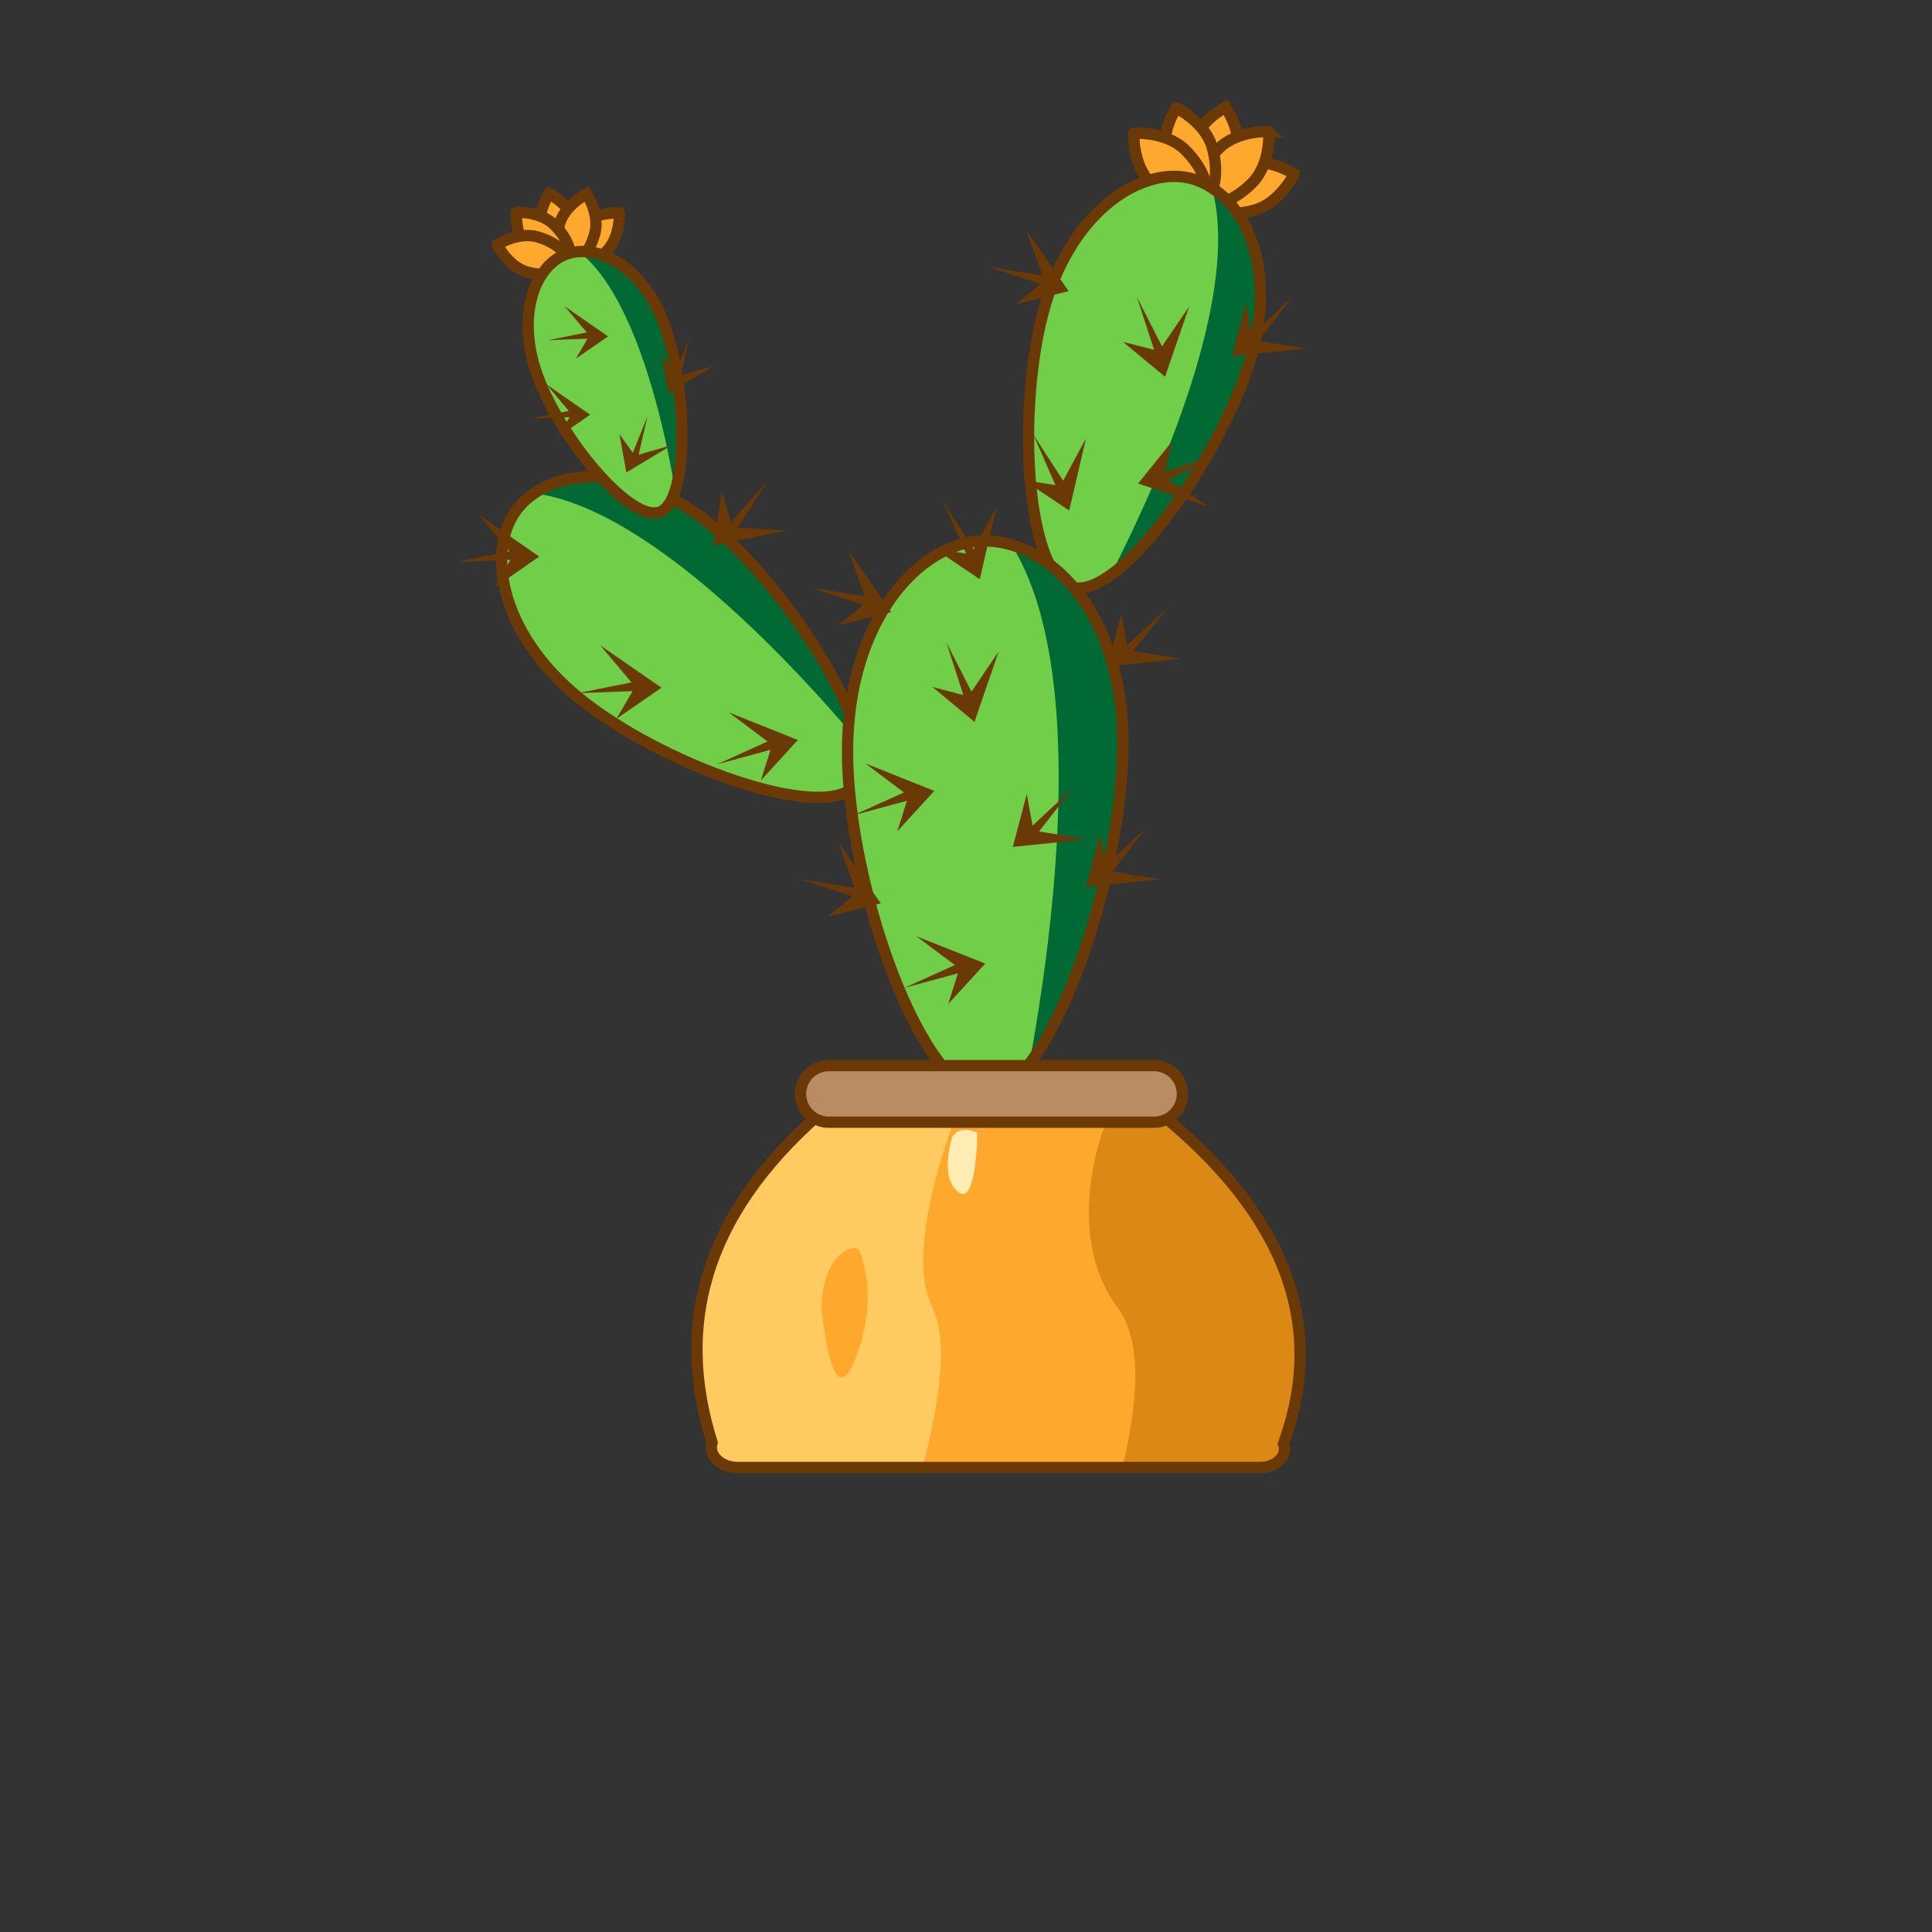 <svg xml:space="preserve" style="enable-background:new 0 0 1024 1024;" viewBox="0 0 1024 1024" y="0px" x="0px" xmlns:xlink="http://www.w3.org/1999/xlink" xmlns="http://www.w3.org/2000/svg" id="图层_1" version="1.1">
<rect x="0" y="0" width="1024" height="1024" fill="#333333" stroke="none"/>
<style type="text/css">
	.st0{fill:#FEA92E;stroke:#6A3906;stroke-width:6;stroke-miterlimit:10;}
	.st1{clip-path:url(#XMLID_2_);fill:#006934;}
	.st2{clip-path:url(#XMLID_3_);fill:#006934;}
	.st3{clip-path:url(#XMLID_4_);fill:#006934;}
	.st4{clip-path:url(#XMLID_5_);fill:#006934;}
	.st5{fill:#FFCA5F;}
	.st6{clip-path:url(#SVGID_2_);fill:#FEA92E;}
	.st7{clip-path:url(#SVGID_4_);fill:#DC8815;}
	.st8{clip-path:url(#SVGID_6_);fill:#FEA92E;}
	.st9{clip-path:url(#SVGID_8_);fill:#FFEDB4;}
	.st10{fill:none;stroke:#6A3906;stroke-width:6;stroke-miterlimit:10;}
	.st11{fill:#BA8C64;stroke:#6A3906;stroke-width:6;stroke-miterlimit:10;}
	.st12{fill:#6A3906;}
</style>
<g>
	<g>
		<path d="M665.1,111.3c-13.4,3.8-25.9,1.4-27.9-5.4c-1.9-6.7,7.5-15.3,20.9-19.1c13.4-3.8,27.9,5.4,27.9,5.4
			S678.5,107.5,665.1,111.3z" class="st0"></path>
		<path d="M655.7,84.5c-3.5,13.6-11.7,23.1-18.5,21.4c-6.8-1.7-9.6-14.1-6.1-27.7s18.5-21.4,18.5-21.4
			S659.2,70.9,655.7,84.5z" class="st0"></path>
		<path d="M663.9,96.7c-9.8,10.1-21.8,14.2-26.8,9.3s-1.2-17,8.6-27c9.8-10.1,26.8-9.3,26.8-9.3S673.7,86.6,663.9,96.7z" class="st0"></path>
		<path d="M642.5,78.1c3.8,13.4,1.4,25.9-5.4,27.9c-6.7,1.9-15.3-7.5-19.1-20.9s5.4-27.9,5.4-27.9
			S638.7,64.6,642.5,78.1z" class="st0"></path>
		<path d="M627.9,79.2c10.1,9.8,14.2,21.8,9.3,26.8c-4.9,5-17,1.2-27-8.6s-9.3-26.8-9.3-26.8S617.8,69.5,627.9,79.2z" class="st0"></path>
	</g>
	<g>
		<path d="M321.3,133.3c-7.6,7.5-16.8,10.4-20.6,6.6c-3.7-3.8-0.6-13,7-20.4c7.6-7.5,20.6-6.6,20.6-6.6
			S328.9,125.9,321.3,133.3z" class="st0"></path>
		<path d="M305.2,118.9c2.6,10.3,0.6,19.7-4.5,21.1c-5.2,1.4-11.6-5.9-14.2-16.2c-2.6-10.3,4.5-21.1,4.5-21.1
			S302.6,108.5,305.2,118.9z" class="st0"></path>
		<path d="M315.2,124c-2.9,10.3-9.4,17.4-14.5,16c-5.1-1.4-7-10.9-4.2-21.2c2.9-10.3,14.5-16,14.5-16
			S318.1,113.7,315.2,124z" class="st0"></path>
		<path d="M294.1,119.5c7.5,7.6,10.4,16.8,6.6,20.6c-3.8,3.7-13,0.6-20.4-7c-7.5-7.6-6.6-20.6-6.6-20.6
			S286.6,111.8,294.1,119.5z" class="st0"></path>
		<path d="M284.7,125.5c10.3,2.9,17.4,9.4,16,14.5c-1.4,5.1-10.9,7-21.2,4.2c-10.3-2.9-16-14.5-16-14.5
			S274.4,122.7,284.7,125.5z" class="st0"></path>
	</g>
	<g>
		<defs>
			<path d="M377.2,278.5c-42.9-35.3-85.4-30.2-102.4-9.5c-17.1,20.7-11.3,65.2,31.5,100.5s130.2,67.3,147.3,46.6
				C470.6,395.4,420,313.8,377.2,278.5z" id="XMLID_14_"></path>
		</defs>
		<use style="overflow:visible;fill:#70CE49;" xlink:href="#XMLID_14_"></use>
		<clipPath id="XMLID_2_">
			<use style="overflow:visible;" xlink:href="#XMLID_14_"></use>
		</clipPath>
		<path d="M469.5,411c0,0-117.7-153.3-197.8-150.1c0,0,46.5-53.8,50.5-54.1c4-0.3,206,140.1,206,140.1L469.5,411z" class="st1"></path>
		<use style="overflow:visible;fill:none;stroke:#6A3906;stroke-width:6;stroke-miterlimit:10;" xlink:href="#XMLID_14_"></use>
	</g>
	<g>
		<defs>
			<path d="M352.3,172.6c-11.9-32.8-36.6-43.6-52.4-37.8c-15.8,5.8-26.9,31.6-15,64.4s49,77.9,64.8,72.2
				C365.5,265.6,364.2,205.4,352.3,172.6z" id="XMLID_15_"></path>
		</defs>
		<use style="overflow:visible;fill:#70CE49;" xlink:href="#XMLID_15_"></use>
		<clipPath id="XMLID_3_">
			<use style="overflow:visible;" xlink:href="#XMLID_15_"></use>
		</clipPath>
		<path d="M359.9,273.7c0,0-14.8-120.5-59.1-144.3c0,0,42.3-14.3,44.6-13.1c2.3,1.1,66.8,141.5,66.8,141.5L359.9,273.7z" class="st2"></path>
		<use style="overflow:visible;fill:none;stroke:#6A3906;stroke-width:6;stroke-miterlimit:10;" xlink:href="#XMLID_15_"></use>
	</g>
	<g>
		<defs>
			<path d="M662.7,190.5c15.5-51.9-5.2-88.1-30.3-95.6s-62.9,14.5-78.3,66.4s-11.1,142.4,14,149.9
				S647.2,242.4,662.7,190.5z" id="XMLID_35_"></path>
		</defs>
		<use style="overflow:visible;fill:#70CE49;" xlink:href="#XMLID_35_"></use>
		<clipPath id="XMLID_4_">
			<use style="overflow:visible;" xlink:href="#XMLID_35_"></use>
		</clipPath>
		<path d="M578.6,323.6c0,0,93.1-163.9,59.9-234.5c0,0,66,21.4,67.7,24.9s-47.7,238.2-47.7,238.2L578.6,323.6z" class="st3"></path>
		<use style="overflow:visible;fill:none;stroke:#6A3906;stroke-width:6;stroke-miterlimit:10;" xlink:href="#XMLID_35_"></use>
	</g>
	<g>
		<defs>
			<path d="M595.2,394.4c0-70.3-39.2-107.7-73.2-107.7s-72.8,41.4-72.8,111.7s39,181.3,73,181.3
				S595.2,464.7,595.2,394.4z" id="XMLID_34_"></path>
		</defs>
		<use style="overflow:visible;fill:#70CE49;" xlink:href="#XMLID_34_"></use>
		<clipPath id="XMLID_5_">
			<use style="overflow:visible;" xlink:href="#XMLID_34_"></use>
		</clipPath>
		<path d="M540,591.3c0,0,55-238.4-12.5-314c0,0,90,2.1,93.5,5.8s29,314,29,314L540,591.3z" class="st4"></path>
		<use style="overflow:visible;fill:none;stroke:#6A3906;stroke-width:6;stroke-miterlimit:10;" xlink:href="#XMLID_34_"></use>
	</g>
	<g>
		<g>
			<g>
				<path d="M667.8,777.8H391c-9.1,0-15.7-6.5-13.6-13.2c-19.3-61.2-5-119.6,56.7-174
					c2.1-6.3,9.5-10.7,18-10.7h145.2c8.1,0,15.2,4.1,17.4,10c67.7,55,88.1,113.5,65.6,175.3C682.7,771.5,676.5,777.8,667.8,777.8z" class="st5" id="XMLID_13_"></path>
			</g>
			<g>
				<defs>
					<path d="M667.8,777.8H391c-9.1,0-15.7-6.5-13.6-13.2c-19.3-61.2-5-119.6,56.7-174c2.1-6.3,9.5-10.7,18-10.7
						h145.2c8.1,0,15.2,4.1,17.4,10c67.7,55,88.1,113.5,65.6,175.3C682.7,771.5,676.5,777.8,667.8,777.8z" id="SVGID_1_"></path>
				</defs>
				<clipPath id="SVGID_2_">
					<use style="overflow:visible;" xlink:href="#SVGID_1_"></use>
				</clipPath>
				<path d="M523.9,549.8c0,0-49.8,102-29.8,143c20,41-32,149-22,183s290,0,294-18s0-310-14-312
					S523.9,549.8,523.9,549.8z" class="st6"></path>
			</g>
			<g>
				<defs>
					<path d="M667.8,777.8H391c-9.1,0-15.7-6.5-13.6-13.2c-19.3-61.2-5-119.6,56.7-174c2.1-6.3,9.5-10.7,18-10.7
						h145.2c8.1,0,15.2,4.1,17.4,10c67.7,55,88.1,113.5,65.6,175.3C682.7,771.5,676.5,777.8,667.8,777.8z" id="SVGID_3_"></path>
				</defs>
				<clipPath id="SVGID_4_">
					<use style="overflow:visible;" xlink:href="#SVGID_3_"></use>
				</clipPath>
				<path d="M586.2,594.8c0,0-24,57.4,6,98s-21,145.6-15,162.1s195-10.5,198-46.5S644.7,554.9,644.7,554.9L586.2,594.8
					L586.2,594.8" class="st7"></path>
			</g>
			<g>
				<defs>
					<path d="M667.8,777.8H391c-9.1,0-15.7-6.5-13.6-13.2c-19.3-61.2-5-119.6,56.7-174c2.1-6.3,9.5-10.7,18-10.7
						h145.2c8.1,0,15.2,4.1,17.4,10c67.7,55,88.1,113.5,65.6,175.3C682.7,771.5,676.5,777.8,667.8,777.8z" id="SVGID_5_"></path>
				</defs>
				<clipPath id="SVGID_6_">
					<use style="overflow:visible;" xlink:href="#SVGID_5_"></use>
				</clipPath>
				<path d="M435.4,692.8c0,0,5,59.7,17.7,28s4-54,2.3-58C453.8,658.8,436.4,662.8,435.4,692.8z" class="st8"></path>
			</g>
			<g>
				<defs>
					<path d="M667.8,777.8H391c-9.1,0-15.7-6.5-13.6-13.2c-19.3-61.2-5-119.6,56.7-174c2.1-6.3,9.5-10.7,18-10.7
						h145.2c8.1,0,15.2,4.1,17.4,10c67.7,55,88.1,113.5,65.6,175.3C682.7,771.5,676.5,777.8,667.8,777.8z" id="SVGID_7_"></path>
				</defs>
				<clipPath id="SVGID_8_">
					<use style="overflow:visible;" xlink:href="#SVGID_7_"></use>
				</clipPath>
				<path d="M504.7,602.7c0,0-7,20.7,3,29s10.3-31.3,10.3-31.3S508.7,595.7,504.7,602.7z" class="st9"></path>
			</g>
			<g>
				<path d="M667.8,777.8H391c-9.1,0-15.7-6.5-13.6-13.2c-19.3-61.2-5-119.6,56.7-174
					c2.1-6.3,9.5-10.7,18-10.7h145.2c8.1,0,15.2,4.1,17.4,10c67.7,55,88.1,113.5,65.6,175.3C682.7,771.5,676.5,777.8,667.8,777.8z" class="st10" id="XMLID_6_"></path>
			</g>
		</g>
		<path d="M611.7,594.8H439.3c-8.3,0-15-6.7-15-15l0,0c0-8.3,6.7-15,15-15h172.4c8.3,0,15,6.7,15,15l0,0
			C626.7,588.1,620,594.8,611.7,594.8z" class="st11"></path>
	</g>
	<polygon points="438.7,485.8 466.8,478.8 444.3,446.4 452.9,470.6 424,465.9 451.9,475.1" class="st12"></polygon>
	<polygon points="444.2,331.4 472.3,324.4 449.8,292 458.4,316.2 429.5,311.4 457.4,320.6" class="st12"></polygon>
	<polygon points="538.3,161.3 566.4,154.3 543.9,121.9 552.6,146.1 523.6,141.3 551.5,150.5" class="st12"></polygon>
	<polygon points="475.6,440.6 495.2,419.2 458.6,404.6 479.1,420 452.4,432.1 480.7,424.4" class="st12"></polygon>
	<polygon points="403.3,413.6 422.9,392.2 386.3,377.6 406.8,393 380.1,405.1 408.4,397.4" class="st12"></polygon>
	<polygon points="495.2,290.8 519.3,307 528.2,268.6 516.1,291.2 500.2,266.5 512,293.4" class="st12"></polygon>
	<polygon points="542.6,254.5 566.7,270.6 575.6,232.3 563.5,254.8 547.6,230.2 559.4,257.1" class="st12"></polygon>
	<polygon points="583,442.1 575.6,470.1 614.8,466 589.5,461.9 607.5,438.8 586.1,458.8" class="st12"></polygon>
	<polygon points="544.2,420.9 536.8,448.9 576,444.8 550.7,440.7 568.7,417.6 547.3,437.6" class="st12"></polygon>
	<polygon points="621.4,233.7 603.2,256.3 640.7,268.5 619.2,254.5 645.2,240.8 617.4,250.2" class="st12"></polygon>
	<polygon points="594.3,325.3 586.9,353.3 626.1,349.2 600.8,345.1 618.9,322 597.4,342" class="st12"></polygon>
	<polygon points="660.3,160.8 653,188.8 692.1,184.7 666.8,180.6 684.9,157.5 663.4,177.5" class="st12"></polygon>
	<polygon points="502.6,532.1 522.2,510.7 485.6,496.2 506.1,511.5 479.3,523.6 507.7,515.9" class="st12"></polygon>
	<polygon points="494.2,364.1 516.5,382.6 529.3,345.3 514.9,366.6 501.6,340.5 510.6,368.4" class="st12"></polygon>
	<polygon points="595.2,181.2 617.5,199.7 630.3,162.4 615.9,183.6 602.6,157.5 611.7,185.4" class="st12"></polygon>
	<polygon points="382.6,260.5 378.1,289.1 416.7,281.2 391.1,279.6 406.8,254.9 387.4,276.9" class="st12"></polygon>
	<polygon points="326.7,381 350.6,364.5 318.2,342.1 334.7,361.7 306,367.4 335.3,366.3" class="st12"></polygon>
	<polygon points="262,311.5 285.8,295 253.5,272.6 270,292.2 241.2,297.9 270.5,296.7" class="st12"></polygon>
	<polygon points="295.8,231.6 312.8,219.8 289.7,203.8 301.5,217.8 281,221.9 301.9,221.1" class="st12"></polygon>
	<polygon points="350.6,188.1 354.3,208.4 378.4,193.9 360.8,199 365.5,178.6 357.7,198" class="st12"></polygon>
	<polygon points="328.3,230.1 332,250.4 356.1,235.9 338.5,241 343.2,220.6 335.4,240" class="st12"></polygon>
	<polygon points="305.3,190 322.3,178.3 299.2,162.3 311,176.2 290.5,180.3 311.4,179.5" class="st12"></polygon>
</g>
</svg>
